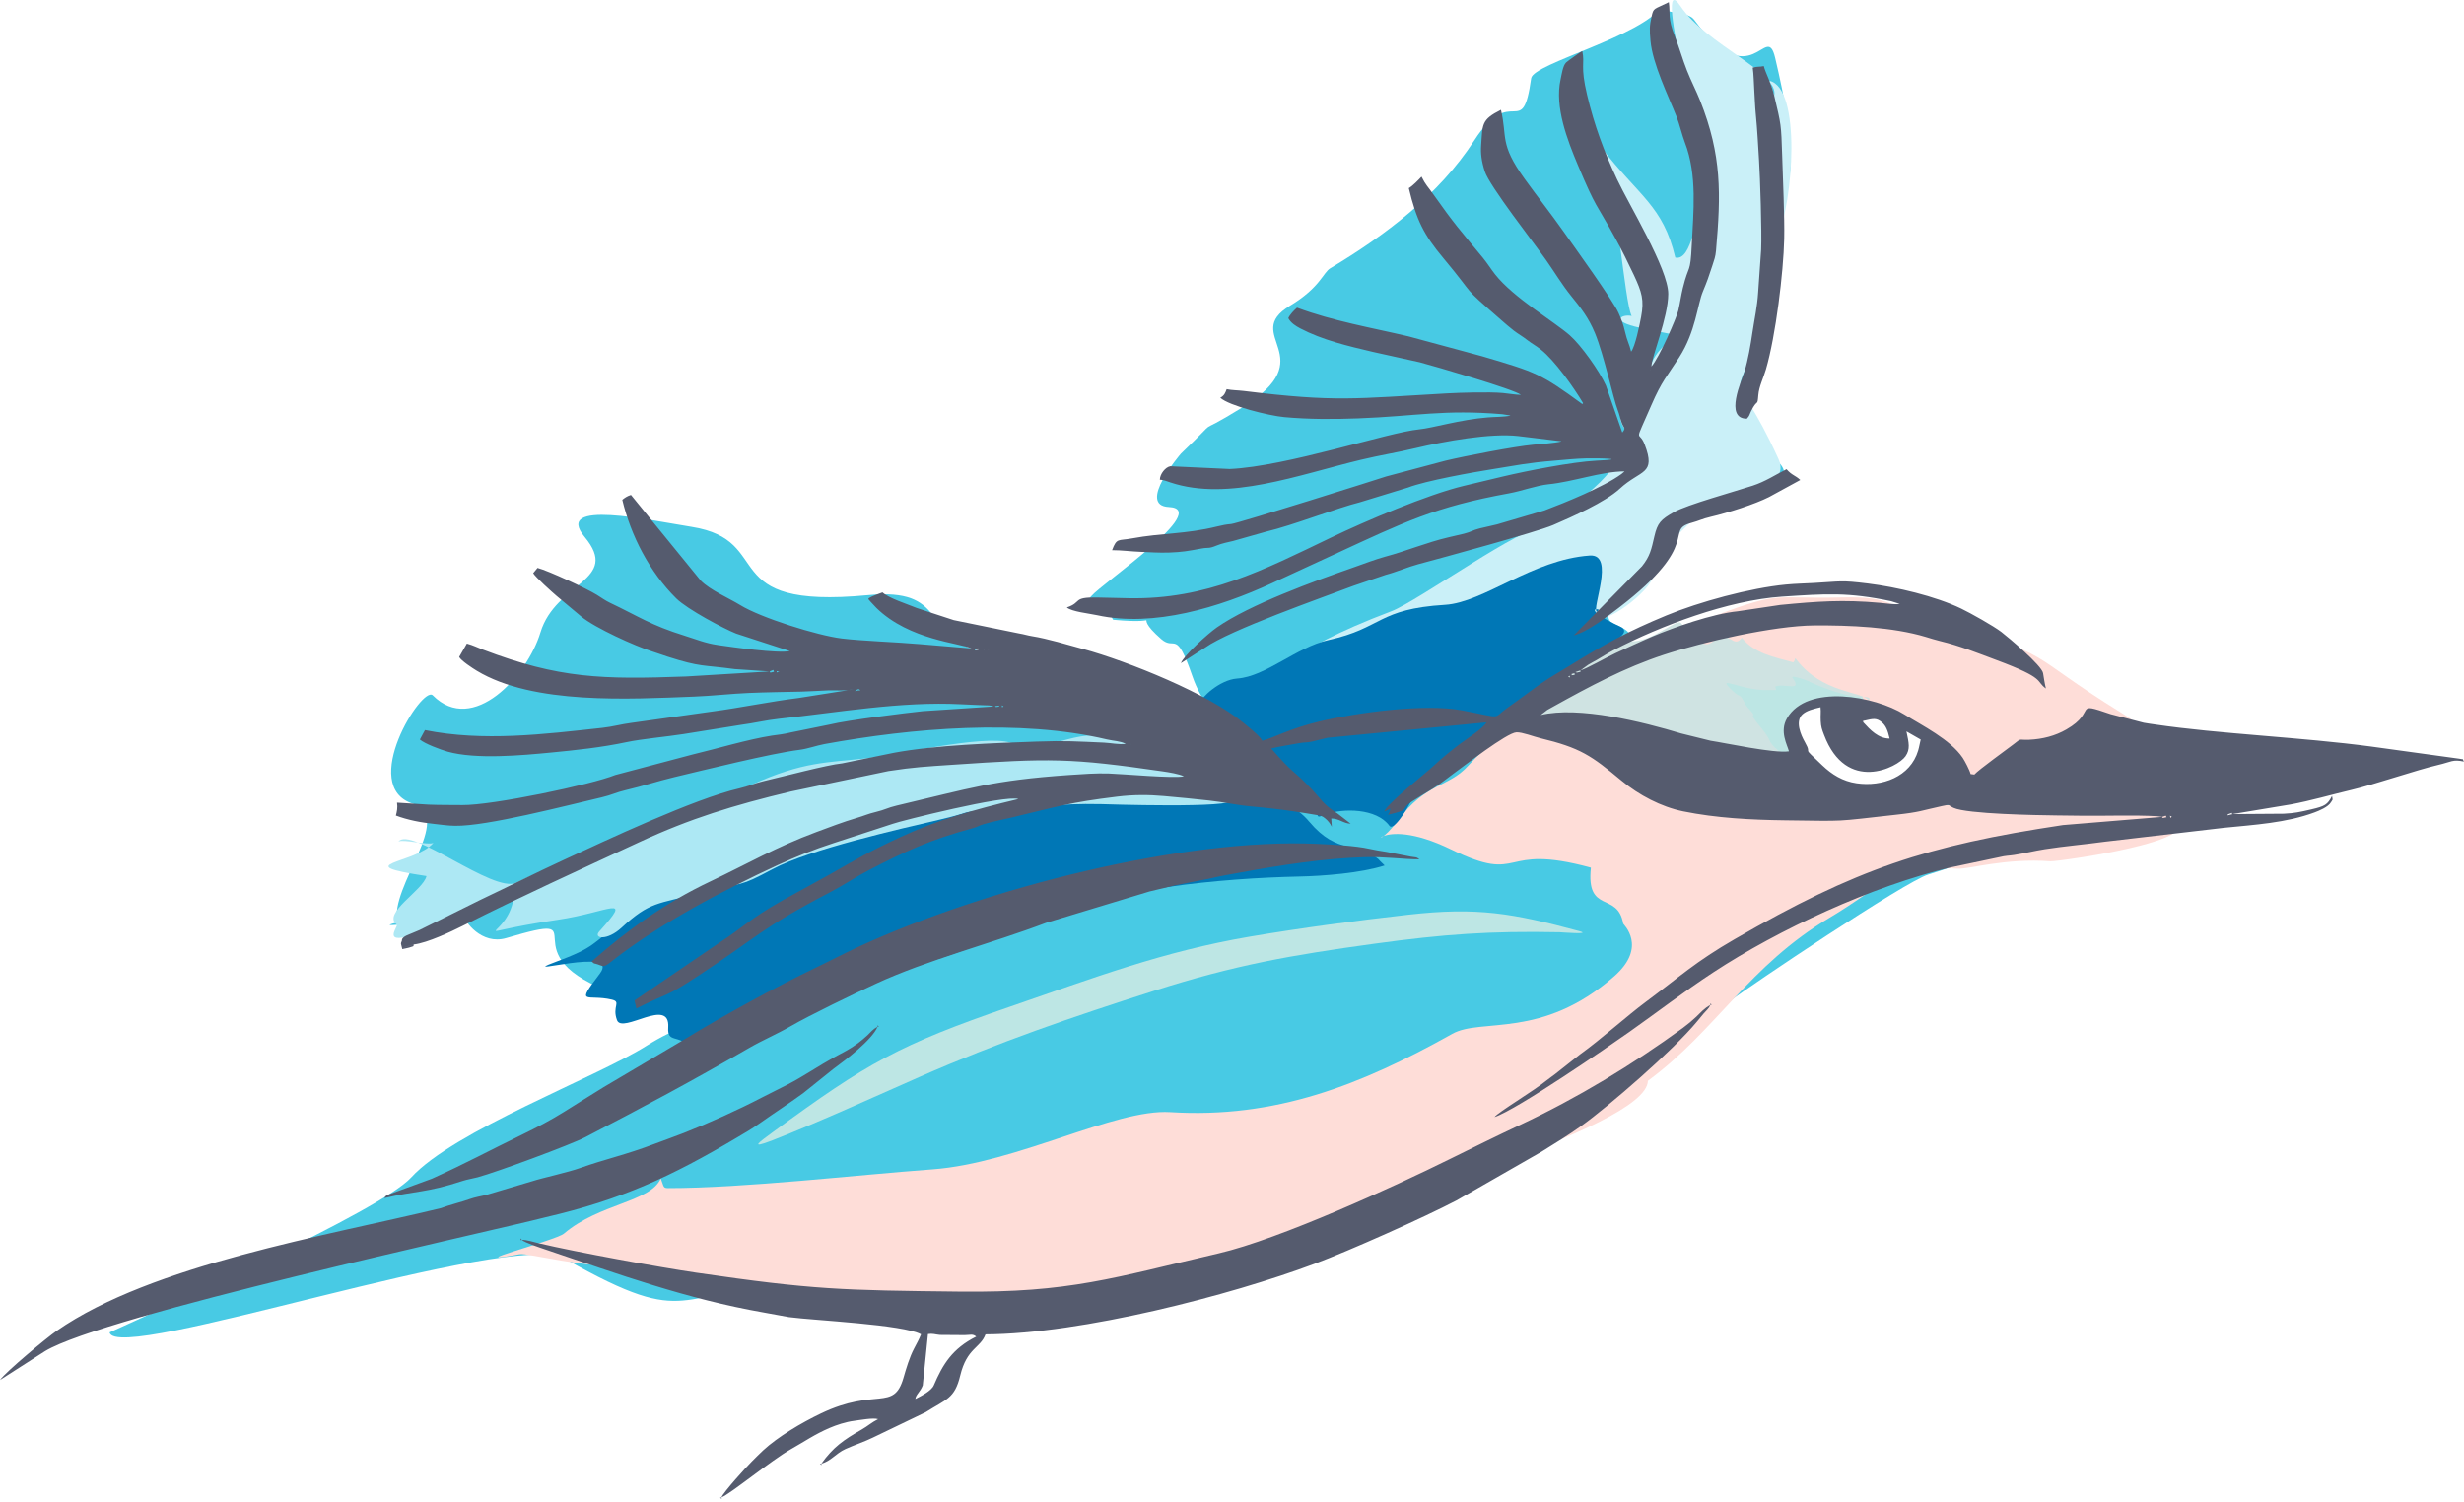 <svg width="123" height="75" viewBox="0 0 123 75" fill="none" xmlns="http://www.w3.org/2000/svg">
<rect width="123" height="75" fill="#E5E5E5"/>
<g clip-path="url(#clip0)">
<rect width="1440" height="5327" transform="translate(-269 -3867)" fill="white"/>
<path fill-rule="evenodd" clip-rule="evenodd" d="M111.451 40.641C111.169 38.244 98.064 43.123 96.248 43.661C95.114 43.997 87.233 49.296 86.444 49.913C80.19 54.803 63.965 63.782 56.429 64.55C48.206 65.389 47.894 64.874 39.704 64.45C33.486 64.128 34.757 66.569 28.223 62.852C25.535 61.323 5.771 68.141 5.471 66.514C8.077 65.328 19.008 60.438 20.524 58.781C22.661 56.445 29.708 53.813 32.246 52.223C35.504 50.181 34.42 52.48 35.978 49.026C37.014 46.73 37.93 48.182 39.521 45.367C40.46 43.705 54.9 40.116 57.857 39.035C61.164 37.825 66.276 38.509 71.115 36.11C73.981 34.689 75.904 36.589 78.925 36.948C82.339 37.354 83.064 38.373 87.726 38.414C93.072 38.461 94.158 38.462 99.117 38.052C100.991 37.897 115.462 37.965 115.574 38.687C115.137 38.892 116.263 39.105 113.961 39.56C113.599 39.631 111.417 40.357 111.45 40.64L111.451 40.641Z" fill="#48CAE4"/>
<path fill-rule="evenodd" clip-rule="evenodd" d="M107.582 36.169C107.092 36.729 107.121 36.34 105.942 35.612C100.853 32.47 102.882 32.819 96.471 30.954C94.251 30.308 94.55 29.753 91.91 29.823C88.461 29.914 88.991 29.466 85.604 30.74C80.881 32.517 76.422 34.801 72.435 37.863C71.065 38.915 73.121 37.492 73.372 37.43C75.941 36.802 78.257 36.907 80.693 38.019C81.218 38.258 84.436 39.584 84.823 39.625C87.385 39.899 88.259 40.205 90.759 39.865C93.155 39.54 95.693 39.964 98.453 39.762C99.627 39.677 105.008 39.263 105.845 38.109C106.344 37.421 106.769 37.521 107.13 36.594C107.167 36.497 107.526 36.233 107.582 36.169V36.169Z" fill="#FEDDD8"/>
<path fill-rule="evenodd" clip-rule="evenodd" d="M91.325 35.038C90.993 34.989 89.647 35.499 89.637 35.982C89.632 36.199 89.556 36.178 89.591 36.608C89.627 37.031 89.835 38.083 90.24 38.237C90.381 38.29 90.822 38.777 91.151 38.901C91.565 39.057 91.598 39.393 92.233 39.441C93.535 39.541 94.755 39.799 95.792 38.749C95.986 38.552 96.495 36.929 96.025 36.644C95.587 36.379 95.269 36.16 94.85 35.874C94.595 35.7 93.054 35.433 92.572 35.28C92.377 35.218 91.405 35.049 91.325 35.038Z" fill="white"/>
<path fill-rule="evenodd" clip-rule="evenodd" d="M83.036 0.236C81.996 1.832 76.538 3.158 76.434 3.907C75.988 7.106 75.489 4.081 73.592 7.013C71.828 9.737 69.138 11.757 66.408 13.391C66.041 13.61 65.906 14.349 64.396 15.261C61.928 16.75 66.111 17.81 62.002 20.347C59.3 22.016 61.218 20.486 58.952 22.644C58.938 22.657 56.734 25.236 58.35 25.31C60.481 25.408 55.032 29.103 54.48 29.757C53.926 30.412 54.615 29.219 55.568 30.938C58.478 31.208 56.274 30.427 57.971 31.906C58.665 32.51 58.691 31.342 59.523 33.759C60.469 36.507 62.434 35.889 57.255 35.408C46.623 34.423 53.96 33.996 48.747 32.456C46.021 31.651 47.311 29.33 43.325 29.71C35.597 30.447 38.798 26.979 34.518 26.3C32.454 25.973 27.607 24.902 29.18 26.798C31.009 29.003 27.747 29.035 26.977 31.577C26.323 33.736 23.609 36.732 21.604 34.713C21.084 34.189 17.891 39.257 20.609 40.119C22.721 40.788 19.418 44.264 19.84 46.045C18.057 46.471 23.043 45.756 23.182 45.766C23.176 45.946 24.022 47.199 25.272 46.829C30.19 45.374 24.951 47.612 30.876 49.671C34.96 51.09 32.77 50.055 33.558 51.652C34.167 51.506 33.894 50.633 35.353 50.126C38.96 48.874 37.923 45.567 48.562 43.446C52.666 42.628 56.264 42.814 61.05 41.792C62.736 41.431 67.062 42.555 67.534 41.44C68.19 39.892 69.718 39.633 71.001 38.349C70.744 38.079 74.411 35.227 75.814 34.974C75.848 34.967 77.364 33.854 79.201 33.332C80.145 33.064 82.698 31.969 80.636 31.182C79.33 30.684 82.125 28.76 82.183 27.979C82.441 24.502 90.68 25.032 88.772 23.055C85.717 19.891 88.231 19.566 88.105 15.239C87.91 8.573 90.695 11.671 88.613 2.887C88.166 1.001 87.468 4.905 84.559 0.97C84.219 0.51 82.719 0.726 83.037 0.237L83.036 0.236Z" fill="#48CAE4"/>
<path fill-rule="evenodd" clip-rule="evenodd" d="M32.984 58.83C32.467 60.015 29.931 60.068 28.146 61.585C27.746 61.925 22.735 63.213 25.931 62.613C26.371 62.53 29.287 63.358 31.225 63.154C32.165 63.055 39.167 66.638 42.547 65.719C42.559 65.728 45.845 66.415 46.194 66.098C46.7 65.64 51.907 65.7 54.56 64.555C57.408 63.325 60.588 64.18 64.48 61.908C67.178 60.335 82.21 56.383 82.261 53.955C85.674 51.439 87.291 48.209 91.351 45.801C93.809 44.344 94.567 43.15 97.712 43.366C98.257 43.403 100.099 42.828 102.357 42.997C102.719 43.025 112.327 41.703 107.43 40.469L107.086 40.382C104.903 40.243 101 39.361 99.345 39.972C97.642 40.6 84.525 39.859 83.477 39.353C80.267 37.804 77.024 34.029 73.309 38.204C72.306 39.331 71.197 39.034 69.761 40.98C68.294 42.97 68.539 40.505 72.444 42.408C76.105 44.191 74.781 42.047 79.416 43.314C79.168 45.655 80.754 44.491 81.028 46.107C81.035 46.148 82.263 47.262 80.572 48.744C76.96 51.909 73.949 50.794 72.493 51.611C67.945 54.161 63.674 55.848 58.413 55.519C55.66 55.347 50.751 58.067 46.552 58.375C42.755 58.653 37.12 59.313 33.342 59.311C33.086 59.31 33.143 59.222 32.984 58.83L32.984 58.83Z" fill="#FEDDD8"/>
<path fill-rule="evenodd" clip-rule="evenodd" d="M93.307 34.968C92.865 34.49 90.99 34.614 89.69 32.946C89.551 32.767 89.681 32.87 89.522 33.064C88.532 32.793 87.576 32.623 86.954 31.838C86.926 31.803 86.812 32.178 86.46 31.951C85.283 31.188 85.727 33.35 83.909 31.104C83.704 30.849 82.506 32.056 81.375 32.019C80.597 31.994 76.038 35.173 75.776 35.235C74.189 35.614 72.245 35.602 76.095 35.76C77.561 35.82 79.52 36.063 81.102 36.815C81.175 37.836 87.201 38.813 88.429 39.31C89.863 39.891 88.339 37.909 89.255 36.827C90.024 35.919 89.03 34.852 92.475 34.839C92.739 34.838 93.095 34.725 93.316 34.845L93.307 34.967V34.968Z" fill="#CFE3E2"/>
<path fill-rule="evenodd" clip-rule="evenodd" d="M68.903 42.962C67.742 41.99 66.773 42.697 65.366 41.031C63.881 39.272 62.93 40.926 59.92 39.376C59.393 39.105 54.637 38.728 54.182 38.919C54.863 38.981 49.224 39.075 48.55 39.313C47.448 39.701 42.522 41.147 41.879 41.24C39.674 41.558 42.184 41.403 40.099 41.885C35.131 43.034 38.753 42.444 35.713 43.525C32.565 44.644 33.608 44.23 31.314 45.834C29.368 47.196 29.85 47.234 27.65 48.053C25.714 48.775 30.989 47.227 29.946 48.599C28.692 50.249 29.291 49.61 30.536 49.901C31.035 50.017 30.542 50.229 30.8 50.926C31.063 51.635 33.464 49.732 33.357 51.297C33.302 52.099 33.882 51.614 34.442 52.291C34.759 52.675 36.533 52.024 36.763 51.924C39.857 50.575 38.838 50.311 42.769 49.122C46.172 48.093 48.624 47.38 51.867 45.937C55.426 44.354 60.955 43.841 64.865 43.756C66.059 43.731 67.931 43.586 69.119 43.205C69.115 43.2 68.613 42.721 68.902 42.963L68.903 42.962Z" fill="#0077B6"/>
<path fill-rule="evenodd" clip-rule="evenodd" d="M60.377 38.444C59.871 37.378 58.419 37.807 57.025 37.38C55.885 37.031 57.483 37.755 56.344 37.179C53.772 35.877 52.749 37.794 50.418 37.07C49.123 36.668 44.727 37.69 43.33 37.846C41.237 38.08 40.108 38.009 37.515 39.175C34.749 40.419 28.144 42.931 25.762 44.064C24.629 44.603 20.493 41.216 19.891 42.012C20.107 41.877 21.38 42.207 21.636 42.077C20.742 43.13 17.281 43.13 21.29 43.733C21.134 44.446 19.04 45.597 19.817 46.162C19.825 46.36 18.886 47.392 21.37 46.395C22.492 45.944 22.457 46.277 23.674 45.496C24.707 44.834 25.038 44.947 25.671 44.615C25.461 47.001 22.707 46.673 27.844 45.915C30.425 45.534 31.646 44.578 29.914 46.501C29.599 46.852 30.297 46.987 31.034 46.305C32.441 45.004 32.834 45.128 34.908 44.592C37.305 43.973 36.791 44.334 38.583 43.38C40.438 42.392 44.912 41.385 46.952 40.906C48.862 40.459 47.649 40.552 49.749 40.44C52.015 40.32 52.672 40.093 54.983 40.142C55.01 40.142 61.723 40.37 61.46 39.927C60.937 39.043 60.846 40.03 60.702 38.712C60.702 38.709 60.174 38.017 60.377 38.444V38.444Z" fill="#ADE8F4"/>
<path fill-rule="evenodd" clip-rule="evenodd" d="M92.965 34.794C92.213 34.808 90.866 34.299 90.234 33.988C90.157 33.949 89.365 33.674 89.479 33.834C90.009 34.582 89.085 34.075 88.619 34.279C88.655 34.493 88.783 34.444 88.212 34.45C86.867 34.465 85.618 33.653 86.45 34.449C86.988 34.965 86.769 34.48 87.15 35.196C87.21 35.309 87.547 35.608 87.532 35.697C87.335 35.752 88.141 36.497 88.315 36.924C88.516 37.417 89.438 37.979 89.797 38.002C89.883 36.411 88.897 35.208 91.458 35.219C91.826 35.221 92.727 35.103 93.052 34.958L92.965 34.794L92.965 34.794Z" fill="#BDE6E4"/>
<path fill-rule="evenodd" clip-rule="evenodd" d="M88.326 4.033C89.927 4.385 89.531 10.069 88.7 11.928C88.373 12.66 88.889 13.884 88.069 16.138C86.355 20.846 86.415 17.729 88.766 22.882C89.308 24.072 87.879 24.263 86.167 24.952C84.671 25.553 82.942 27.225 82.564 28.709C82.344 29.57 80.122 31.217 79.554 30.859C78.112 29.953 70.862 30.238 69.263 31.035C62.988 34.16 63.985 32.581 69.461 30.511C70.766 30.017 76.227 26.089 76.936 26.399C77.334 26.122 81.534 23.195 80.329 22.866C80.719 22.854 82.533 22.667 81.62 21.934C79.837 20.501 81.766 19.764 82.403 18.216C83.179 16.335 85.145 17.067 81.855 16.36C80.309 16.027 80.968 15.669 81.45 15.774C81.08 15.018 80.75 9.782 79.953 7.383C81.821 9.81 83.014 10.259 83.629 12.858C84.469 13.048 84.642 10.724 85.236 9.396C85.367 9.104 82.366 -1.957 83.888 0.305C85.196 2.246 88.821 3.61 88.568 4.778L88.326 4.033V4.033Z" fill="#CAF0F8"/>
<path fill-rule="evenodd" clip-rule="evenodd" d="M79.814 30.448C79.706 30.338 79.044 30.414 80.888 31.287C81.848 31.742 78.872 32.719 77.995 33.615C76.504 35.139 73.001 36.592 71.926 38.211C71.535 38.799 71.093 38.93 70.723 39.255C70.909 39.252 69.646 41.62 69.359 41.227C68.714 40.341 67.036 40.338 66.168 40.659C65.431 40.931 66.183 40.694 65.052 39.744C63.663 38.578 63.669 37.623 62.392 37.072C61.313 36.607 60.779 35.125 59.95 35.041C59.912 34.883 60.856 33.937 61.758 33.873C63.195 33.77 64.717 32.305 66.316 31.951C69.023 31.353 68.748 30.4 72.139 30.192C74.067 30.075 76.505 27.93 79.357 27.733C80.662 27.643 79.412 30.437 79.723 30.552L79.814 30.448L79.814 30.448Z" fill="#0077B6"/>
<path fill-rule="evenodd" clip-rule="evenodd" d="M111.451 40.641C111.308 40.592 111.581 40.531 111.305 40.618C111.166 40.662 111.248 40.64 111.186 40.704L111.451 40.641ZM108.349 40.836C108.429 40.73 108.467 40.824 108.321 40.719H108.111L107.917 40.783C107.995 40.828 107.87 40.865 108.151 40.797L108.349 40.836H108.349ZM93.089 35.971C92.979 35.905 93.206 35.859 92.916 35.94L93.018 36.064C93.357 36.435 93.764 36.871 94.328 36.868C94.231 36.461 94.145 36.224 93.927 36.047C93.677 35.844 93.523 35.867 93.089 35.971ZM90.879 35.305C90.505 35.394 90.189 35.473 89.981 35.658C89.593 36.004 89.9 36.699 90.098 37.045C90.528 37.8 89.815 37.116 90.965 38.206C91.452 38.668 91.981 38.998 92.676 39.101C93.945 39.288 95.362 38.784 95.753 37.465C95.81 37.272 95.833 37.098 95.879 36.919L95.167 36.512C95.291 37.095 95.367 37.397 95.119 37.754C94.735 38.309 92.163 39.634 91.052 36.68C90.947 36.402 90.906 36.298 90.889 35.993C90.871 35.672 90.909 35.59 90.879 35.305V35.305ZM59.1 38.757L59.248 38.802L59.1 38.757ZM94.981 30.182L95.128 30.228L94.981 30.182ZM94.833 30.147L94.981 30.182L94.833 30.147ZM78.642 33.551L78.599 33.605L78.454 33.643L78.374 33.729C78.257 33.81 78.234 33.758 78.356 33.822L78.461 33.708L78.605 33.69L78.724 33.575C79.043 33.499 78.841 33.553 78.901 33.463L78.642 33.551V33.551ZM94.833 30.147L94.406 30.013C92.24 29.557 91.171 29.639 88.952 29.786C86.258 29.966 82.898 31.237 80.562 32.448C80.256 32.607 80.025 32.763 79.712 32.943C79.543 33.041 79.445 33.086 79.279 33.187L78.9 33.463C79.207 33.383 80.211 32.805 80.639 32.608C81.219 32.342 81.872 32.036 82.496 31.771C83.565 31.317 85.488 30.638 86.754 30.514L88.869 30.198C90.739 30.017 91.997 29.926 93.849 30.093C94.128 30.117 94.557 30.189 94.833 30.147ZM56.478 37.137L56.463 37.161C56.464 37.16 56.486 37.142 56.478 37.137ZM56.197 37.133L56.344 37.179L56.197 37.133ZM50.031 35.316C50.112 35.219 50.139 35.296 50.007 35.215L49.87 35.228L49.665 35.249C49.76 35.295 49.608 35.313 49.881 35.272L50.031 35.316ZM42.892 34.414C42.803 34.36 42.554 34.6 42.791 34.475C42.846 34.446 43.03 34.5 42.892 34.414ZM49.351 32.449L49.336 32.474C49.337 32.472 49.359 32.455 49.351 32.449ZM49.136 32.43L49.121 32.455C49.122 32.453 49.145 32.435 49.136 32.43ZM48.856 32.427L49.003 32.473L48.856 32.427ZM48.642 32.408C48.731 32.459 48.542 32.502 48.856 32.427C48.767 32.377 48.956 32.333 48.642 32.408ZM48.493 32.373L48.642 32.408L48.493 32.373ZM38.774 33.572C38.934 33.48 38.963 33.52 38.768 33.504L38.604 33.443L38.412 33.519C38.494 33.565 38.334 33.608 38.636 33.536L38.775 33.572H38.774ZM39.431 32.503L39.577 32.549L39.431 32.503ZM48.493 32.373C47.974 32.101 45.404 31.968 43.747 30.346C43.723 30.322 43.48 30.064 43.465 30.045C43.33 29.87 43.265 29.911 43.536 29.772C43.595 29.742 43.993 29.592 44.052 29.573C44.36 29.859 45.248 30.142 45.775 30.355L47.61 30.956L50.874 31.623C51.132 31.665 51.267 31.718 51.525 31.76C52.284 31.881 53.291 32.185 54.071 32.399C56.306 33.011 60.355 34.64 62.087 36.096C62.325 36.297 62.878 36.723 63.015 36.978C63.574 36.831 64.397 36.365 65.865 36.016C67.731 35.572 71.124 35.109 72.984 35.462C75.108 35.865 74.45 35.895 75.238 35.341C75.607 35.081 75.896 34.872 76.253 34.607C77.293 33.831 77.354 33.848 78.394 33.207C80.129 32.136 81.254 31.523 83.186 30.722C84.8 30.053 87.354 29.353 89.152 29.182C89.662 29.134 90.052 29.131 90.557 29.102C91.92 29.026 91.87 28.959 93.251 29.13C94.668 29.305 96.599 29.755 97.907 30.384C98.36 30.601 99.505 31.243 99.905 31.548C100.264 31.823 101.924 33.223 101.988 33.602C102.031 33.854 102.06 34.082 102.129 34.371C101.59 33.984 102.16 33.88 99.666 32.952C98.719 32.599 97.843 32.242 96.856 32.004C96.597 31.941 96.38 31.871 96.136 31.797C94.476 31.297 92.311 31.21 90.555 31.223C88.554 31.239 85.029 32.039 83.058 32.685C81.105 33.324 79.321 34.284 77.575 35.253C77.446 35.325 77.384 35.359 77.237 35.441L76.91 35.693C78.813 35.238 81.993 36.031 83.917 36.613L85.389 36.977C86.106 37.083 88.555 37.62 89.302 37.506C89.215 37.174 88.824 36.515 89.205 35.858C90.21 34.125 93.597 34.748 95.064 35.666C95.947 36.218 97.355 36.912 97.975 37.828C98.081 37.984 98.325 38.45 98.371 38.639C98.518 38.895 98.553 38.67 98.557 38.665C98.785 38.412 100.167 37.424 100.501 37.164C100.952 36.816 100.721 36.953 101.294 36.928C101.974 36.897 102.598 36.732 103.147 36.417C104.729 35.511 103.433 34.989 105.356 35.649L107.013 36.08C107.203 36.115 107.378 36.137 107.581 36.167C110.775 36.639 114.889 36.802 118.375 37.269L122.751 37.872C123.049 37.941 122.873 37.825 123 38.019C122.429 37.895 122.369 38.034 121.71 38.186C120.646 38.432 118.501 39.17 117.389 39.431C116.411 39.661 115.314 39.982 114.343 40.159L111.45 40.639L114.004 40.621C114.541 40.594 114.788 40.541 115.381 40.403C116.061 40.244 116.185 40.17 116.412 39.735C116.449 39.981 116.468 39.865 116.363 40.044C116.219 40.29 115.764 40.472 115.539 40.556C114.13 41.082 112.515 41.173 111.031 41.323L105.068 42.018C104.098 42.153 103.031 42.242 102.069 42.394C101.519 42.481 101.089 42.596 100.536 42.682C100.263 42.725 100.149 42.705 99.791 42.793L97.39 43.298C93.438 44.242 88.804 46.387 85.511 48.55C84.059 49.503 82.739 50.522 81.323 51.522C80.351 52.209 75.724 55.397 74.604 55.765C74.777 55.523 76.536 54.481 77.222 53.922C77.38 53.794 77.479 53.739 77.638 53.612L78.887 52.625C79.913 51.892 81.207 50.721 82.172 50.004C83.862 48.748 84.629 48.019 86.585 46.888C92.675 43.369 96.143 42.214 102.978 41.188L107.917 40.782C107.901 40.776 107.871 40.756 107.867 40.771L107.658 40.744C106.546 40.682 105.112 40.733 103.999 40.722C103.575 40.717 103.097 40.711 102.653 40.706C101.705 40.695 98.194 40.639 97.517 40.327C97.209 40.185 97.392 40.141 96.951 40.237C95.879 40.47 95.875 40.537 94.65 40.672C91.469 41.023 92.285 40.99 89.112 40.95C87.415 40.929 85.672 40.839 84.019 40.502C82.922 40.279 81.806 39.687 80.946 38.972C79.429 37.713 78.9 37.335 76.881 36.848C76.561 36.771 75.985 36.545 75.698 36.557C75.218 36.578 73.073 38.248 72.558 38.619C72.201 38.877 71.923 39.119 71.545 39.354C71.175 39.585 70.787 39.809 70.445 40.035C69.829 40.441 70.506 40.383 69.279 40.676C69.365 40.544 69.372 40.527 69.414 40.363C69.272 40.434 69.274 40.451 69.099 40.508C69.279 40.079 71.207 38.572 71.564 38.231C71.974 37.84 72.386 37.516 72.852 37.155C73.102 36.962 74.081 36.342 74.2 36.06L66.27 36.829C66.029 36.879 65.78 36.954 65.539 37.009C65.196 37.086 65.161 37.042 64.863 37.097C64.345 37.193 63.934 37.249 63.457 37.363C64.647 38.725 64.418 38.303 65.38 39.295C65.958 39.89 66.042 40.163 66.773 40.616L67.425 41.12C67.055 41.109 66.85 40.858 66.454 40.86L66.482 41.274C66.399 41.107 66.296 40.977 66.166 40.868C65.993 40.724 65.942 40.725 65.714 40.684C65.36 40.621 64.996 40.567 64.633 40.511C63.943 40.406 63.209 40.324 62.472 40.258C61.763 40.195 61.083 40.041 60.339 39.96C59.572 39.876 58.886 39.808 58.101 39.739C57.342 39.672 56.593 39.667 55.767 39.768C53.366 40.062 52.825 40.255 50.494 40.812C50.05 40.917 49.533 41.016 49.103 41.144C48.815 41.229 48.841 41.27 48.526 41.354C46.455 41.912 45.221 42.481 43.367 43.441C42.7 43.787 42.097 44.198 41.407 44.557C38.018 46.322 37.792 46.786 34.883 48.694C33.102 49.863 33.486 49.482 31.768 50.343L31.673 49.944L35.867 47.09C37.2 46.226 37.319 45.942 39.035 44.963L41.415 43.654C42.829 42.853 43.364 42.52 44.98 41.773C46.764 40.948 48.561 40.431 50.834 39.888C50.189 39.665 44.911 40.991 44.571 41.123L41.626 42.083C40.592 42.417 39.718 42.772 38.821 43.186C36.094 44.446 32.973 46.086 30.612 47.927C30.449 48.054 30.26 48.228 30.117 48.225C30.034 48.224 29.922 48.172 29.842 48.144C29.601 48.06 29.72 48.157 29.534 47.998C31.319 46.425 33.223 45.06 35.459 44.001C37.324 43.117 38.749 42.28 40.746 41.539C41.369 41.307 42.12 41.021 42.738 40.841C43.142 40.723 43.331 40.626 43.713 40.536C44.168 40.428 44.304 40.322 44.755 40.216C48.474 39.343 49.513 38.956 53.378 38.688C54.055 38.642 54.714 38.593 55.345 38.613C56.079 38.637 58.575 38.868 59.1 38.755C58.869 38.634 58.325 38.55 58.063 38.511C53.42 37.836 52.425 37.847 47.532 38.179C46.229 38.268 45.626 38.295 44.344 38.493L39.483 39.511C36.627 40.194 34.459 40.858 31.915 42.039C28.871 43.452 26.087 44.715 23.083 46.225C22.537 46.499 21.355 47.064 20.658 47.149L20.104 47.31L20.061 46.962C20.055 46.721 20.448 46.656 20.937 46.431L23.993 44.916C25.396 44.25 26.719 43.584 28.128 42.933C30.227 41.963 34.655 39.871 36.928 39.35C37.397 39.243 37.597 39.116 38.102 38.998C39.112 38.762 41.28 38.183 42.038 38.108L44.621 37.58C46.689 37.191 49.684 37.094 51.746 37.019C53.199 36.966 53.767 37.014 55.104 37.071C55.453 37.087 55.876 37.181 56.197 37.131C55.927 36.99 55.588 36.99 55.258 36.912C50.882 35.881 45.525 36.347 41.16 37.143C40.758 37.217 40.309 37.383 39.91 37.432C38.514 37.604 35.033 38.468 33.648 38.798C32.781 39.006 32.122 39.236 31.213 39.449C30.742 39.56 30.544 39.684 30.039 39.802C28.177 40.237 24.299 41.247 22.726 41.224C22.318 41.218 22.081 41.172 21.707 41.134C21.01 41.064 20.347 40.932 19.762 40.713C19.814 40.509 19.858 40.331 19.819 40.068L21.396 40.167C21.958 40.19 22.539 40.182 23.078 40.189C24.585 40.206 29.53 39.167 30.713 38.688L34.569 37.666C35.773 37.379 37.36 36.902 38.538 36.721C38.86 36.672 39.07 36.663 39.483 36.562L41.419 36.169C42.314 35.949 45.203 35.591 46.066 35.501L49.599 35.268C49.539 35.244 49.559 35.245 49.454 35.228C49.311 35.205 49.402 35.218 49.238 35.211C49.075 35.205 48.935 35.199 48.797 35.194C48.495 35.182 48.265 35.172 47.972 35.157C44.984 34.999 41.755 35.578 38.883 35.882C38.257 35.948 37.582 36.109 37.004 36.182L34.122 36.644C33.301 36.774 32.011 36.89 31.276 37.048C30.029 37.314 28.726 37.45 27.51 37.567C26.056 37.708 23.756 37.92 22.34 37.522C21.998 37.426 21.18 37.12 20.96 36.916L21.213 36.447C24.127 37.029 27.123 36.657 30.075 36.333C30.59 36.277 31.011 36.151 31.526 36.086L35.608 35.511C36.829 35.351 38.549 35.005 39.858 34.845L42.611 34.41C42.222 34.503 41.736 34.45 41.335 34.464C40.836 34.482 40.477 34.515 39.997 34.526C39.155 34.545 38.266 34.555 37.356 34.594C36.502 34.631 35.52 34.742 34.646 34.775C31.455 34.897 26.625 35.191 23.8 33.483C23.581 33.35 23.024 32.988 22.921 32.796L23.305 32.126C23.646 32.221 23.804 32.314 24.106 32.429C27.912 33.879 30.075 33.922 34.245 33.77L38.411 33.518L36.675 33.401C35.064 33.181 35.002 33.317 33.326 32.78C33.058 32.694 32.822 32.605 32.577 32.528C31.699 32.251 29.702 31.346 29.017 30.779C28.605 30.437 28.2 30.102 27.784 29.748C27.572 29.569 26.717 28.8 26.616 28.612L26.833 28.35C27.374 28.49 29.304 29.389 29.794 29.695C30.013 29.833 30.23 29.987 30.454 30.093C31.889 30.773 32.463 31.203 34.19 31.74C34.757 31.916 35.205 32.108 35.83 32.199C36.542 32.302 38.825 32.632 39.43 32.502L36.745 31.628C36.138 31.387 34.312 30.421 33.755 29.87C32.43 28.56 31.489 26.742 31.064 24.951C31.193 24.846 31.297 24.773 31.497 24.707L34.978 28.981C35.441 29.456 36.415 29.875 36.943 30.201C37.977 30.841 40.8 31.724 42.019 31.873C43.009 31.995 44.787 32.055 45.914 32.155L48.493 32.372V32.373ZM78.073 22.004L78.057 22.028C78.058 22.027 78.081 22.009 78.073 22.004ZM82.404 18.441L82.389 18.466C82.39 18.464 82.412 18.446 82.404 18.441ZM79.173 22.882C78.632 22.895 78.212 22.945 77.637 22.992C76.213 23.107 75.755 23.224 74.428 23.433C73.572 23.568 71.167 23.995 70.283 24.338L67.888 25.071C66.736 25.357 64.544 26.224 63.197 26.541L61.56 27.004C61.269 27.073 61 27.123 60.733 27.233C60.308 27.407 60.354 27.313 59.972 27.383C59.278 27.511 59.014 27.559 58.38 27.583C57.827 27.603 57.43 27.566 56.932 27.548C56.473 27.531 55.965 27.463 55.514 27.465C55.748 26.836 55.816 27.004 56.495 26.878C58.032 26.596 59.157 26.674 60.76 26.281C61.048 26.211 61.193 26.183 61.462 26.158C61.831 26.122 69.044 23.84 69.201 23.784L72.152 22.998C73.16 22.757 75.573 22.29 76.54 22.199C76.959 22.159 77.575 22.123 77.94 22.036C77.924 22.03 77.895 22.007 77.892 22.022L75.787 21.768C74.421 21.609 72.111 22.025 70.674 22.368C69.699 22.601 68.934 22.713 67.944 22.95C64.828 23.695 61.332 25.046 58.433 24.086C58.257 24.028 58.082 23.951 57.898 23.947C57.905 23.655 58.179 23.317 58.421 23.275L61.389 23.412C64.243 23.286 69.257 21.588 70.852 21.432C71.52 21.366 72.882 20.949 74.269 20.837C74.627 20.807 75.078 20.817 75.396 20.748C75.381 20.742 75.352 20.719 75.349 20.734L74.988 20.677C72.07 20.43 70.698 20.775 67.798 20.885C66.571 20.932 65.327 20.933 64.107 20.822C63.358 20.754 61.349 20.259 60.915 19.855C61.118 19.745 61.162 19.62 61.233 19.428C61.487 19.484 61.8 19.481 62.084 19.516C66.708 20.086 67.625 19.896 72.236 19.637C72.924 19.599 74.328 19.557 75.016 19.618C75.317 19.645 75.669 19.712 75.92 19.71C75.602 19.439 71.62 18.284 70.871 18.085L68.534 17.567C67.301 17.276 66.021 16.979 64.903 16.392C64.678 16.273 64.44 16.124 64.311 15.884C64.385 15.708 64.594 15.493 64.746 15.359C66.532 16.026 68.451 16.355 70.308 16.791L73.992 17.787C76.723 18.594 76.885 18.64 78.988 20.171L79.117 20.292C79.07 19.923 79.139 20.245 79.026 20.123C78.552 19.332 77.616 18 76.913 17.446C76.663 17.249 76.469 17.155 76.241 16.976C75.987 16.777 75.801 16.684 75.569 16.505C75.328 16.317 75.175 16.184 74.935 15.973C72.846 14.148 73.784 14.962 72.036 12.868C71.08 11.721 70.707 10.995 70.326 9.391C70.506 9.294 70.826 8.964 70.96 8.818C71.169 9.239 71.279 9.316 71.519 9.657C72.628 11.228 72.851 11.447 74.018 12.862C74.233 13.123 74.423 13.429 74.634 13.698C75.554 14.868 77.588 16.056 78.363 16.74C78.927 17.237 79.838 18.514 80.164 19.239L80.982 21.591C81.184 21.353 81.054 21.386 80.951 21.1C80.871 20.882 80.847 20.699 80.759 20.48C80.537 19.923 80.078 17.744 79.618 16.628C79.295 15.845 78.89 15.344 78.434 14.78C77.968 14.203 77.607 13.592 77.171 12.972C76.602 12.162 74.35 9.286 74.117 8.553C73.951 8.029 73.909 7.651 73.937 7.255C74.012 6.202 73.935 5.979 74.926 5.483C75.253 6.864 74.838 7.16 76.098 8.916C76.729 9.794 77.408 10.647 78.043 11.55C78.572 12.303 80.525 15.005 80.798 15.625C80.939 15.945 81.04 16.209 81.122 16.571C81.224 17.022 81.331 17.163 81.424 17.553C81.627 17.314 81.851 16.197 81.922 15.819C82.081 14.976 81.959 14.583 81.563 13.733C81.279 13.127 80.959 12.481 80.646 11.911C79.643 10.082 79.704 10.471 78.768 8.247C78.243 6.999 77.599 5.338 77.901 3.975C77.957 3.725 78.012 3.288 78.175 3.124C78.245 3.054 78.906 2.587 78.986 2.547C79.127 3.207 78.872 3.252 79.225 4.737C79.589 6.267 80.07 7.56 80.716 8.94C81.314 10.219 83.28 13.429 83.277 14.671C83.274 15.851 82.437 17.841 82.439 18.294C82.812 17.889 83.701 15.849 83.781 15.493C83.87 15.103 83.912 14.769 84.005 14.383C84.303 13.154 84.38 13.727 84.451 12.22C84.527 10.611 84.742 8.755 84.103 7.101C83.971 6.757 83.834 6.184 83.695 5.833C83.275 4.773 82.496 3.191 82.391 2.042C82.339 1.467 82.34 1.302 82.445 0.827C82.544 0.373 82.555 0.485 83.305 0.11C83.389 0.667 83.237 0.884 83.61 1.824C83.841 2.407 83.978 2.928 84.21 3.517C84.423 4.057 84.673 4.531 84.869 5.023C85.957 7.762 85.908 9.693 85.661 12.513C85.633 12.829 85.569 12.975 85.481 13.253C85.324 13.744 85.203 14.085 85.008 14.549C84.732 15.204 84.654 16.547 83.821 17.843C83.229 18.764 82.952 19.026 82.436 20.22C81.536 22.303 81.802 21.417 82.094 22.174C82.689 23.718 81.906 23.426 80.85 24.402C80.143 25.055 78.469 25.807 77.531 26.209C76.693 26.567 71.981 27.848 70.787 28.168C70.263 28.309 69.736 28.546 69.165 28.698L67.567 29.241C65.975 29.843 61.4 31.448 60.163 32.325L58.949 33.106C59.092 32.721 60.303 31.629 60.744 31.322C62.394 30.173 65.602 29.014 67.617 28.308C68.109 28.135 68.698 27.909 69.159 27.786C70.191 27.511 71.227 27.076 72.29 26.827C72.554 26.765 72.826 26.706 73.088 26.64C73.455 26.547 73.494 26.472 73.86 26.379C74.146 26.308 74.442 26.25 74.728 26.178L77.091 25.483C78.116 25.097 80.054 24.312 80.94 23.663L81.056 23.565C81.064 23.558 81.081 23.543 81.092 23.53C79.929 23.536 78.525 24.053 77.308 24.173C76.709 24.232 75.953 24.513 75.336 24.625C71.608 25.305 70.097 26.064 66.652 27.654C65.566 28.156 64.585 28.609 63.499 29.11C60.877 30.321 57.589 31.327 54.768 30.711C54.366 30.623 53.504 30.537 53.254 30.324C54.029 30.068 53.511 29.808 54.745 29.827C55.286 29.835 55.835 29.854 56.361 29.863C60.239 29.935 63.083 28.45 66.435 26.84C68.138 26.022 71.267 24.684 73.079 24.252C73.719 24.099 74.359 23.946 74.999 23.793C76.203 23.505 78.5 23.057 79.667 22.998C81.363 22.913 79.862 22.865 79.173 22.882V22.882ZM46.323 66.597L46.063 69.159C45.935 69.493 45.718 69.613 45.692 69.838C45.972 69.698 46.494 69.436 46.613 69.159C47.057 68.122 47.531 67.325 48.731 66.724C48.556 66.575 48.437 66.647 48.155 66.65L46.918 66.641C46.665 66.617 46.568 66.56 46.323 66.597ZM85.379 50.172C85.305 50.348 85.179 50.438 85.049 50.591C84.925 50.736 84.836 50.849 84.707 51.004C83.526 52.434 80.322 55.218 78.919 56.22C78.305 56.66 77.64 57.065 76.946 57.497L72.708 59.926C71.067 60.784 67.358 62.438 65.618 63.09C61.452 64.652 54 66.59 49.195 66.613C48.938 67.308 48.269 67.281 47.933 68.67C47.655 69.824 47.243 69.841 46.208 70.497L43.576 71.763C43.179 71.961 42.612 72.15 42.206 72.335C41.708 72.562 41.486 72.938 41.001 73.066C41.591 72.239 42.12 71.872 43.017 71.361C43.331 71.182 43.504 71.009 43.833 70.844C43.594 70.762 42.896 70.895 42.652 70.925C42.208 70.981 41.746 71.139 41.417 71.28C40.667 71.601 40.144 71.971 39.473 72.348C38.538 72.873 36.399 74.622 36.014 74.749C36.107 74.498 37.269 73.213 37.527 72.961C37.734 72.759 37.883 72.598 38.094 72.404C38.833 71.723 39.988 71.035 40.983 70.558C43.719 69.25 44.609 70.479 45.098 68.79C45.237 68.309 45.401 67.75 45.636 67.307C45.748 67.095 45.9 66.816 45.977 66.61C45.091 66.118 40.678 65.921 39.384 65.752C38.935 65.667 38.553 65.597 38.114 65.52C34.275 64.847 30.895 63.615 27.218 62.372C26.963 62.285 26.218 62.044 26.042 61.894C26.308 61.893 26.627 61.999 26.899 62.064C28.76 62.506 32.948 63.269 34.755 63.533C40.591 64.388 42.049 64.412 47.906 64.478C53.396 64.54 55.568 63.795 60.829 62.569C63.901 61.854 69.636 59.216 72.335 57.88C73.538 57.285 74.672 56.726 75.881 56.157C78.758 54.804 81.454 53.172 84.012 51.311C84.242 51.143 84.49 50.935 84.677 50.757C84.887 50.557 85.083 50.32 85.38 50.171L85.379 50.172ZM70.854 42.899C70.066 42.903 69.128 42.759 68.096 42.791C66.108 42.853 63.956 43.183 61.984 43.544C61.415 43.648 60.905 43.732 60.378 43.86L58.709 44.186C58.267 44.292 57.826 44.4 57.384 44.502L52.21 46.07C49.518 47.093 46.289 47.918 43.722 49.107C42.594 49.63 40.468 50.652 39.456 51.236C38.796 51.618 38.078 51.921 37.417 52.302C34.432 54.023 32.271 55.182 29.221 56.767C28.496 57.144 24.803 58.511 23.835 58.772C23.603 58.835 23.336 58.872 23.109 58.947C21.243 59.56 20.736 59.44 19.183 59.811C19.255 59.711 19.231 59.711 19.369 59.642L21.56 58.841C23.301 58.054 24.377 57.46 26.021 56.662C26.815 56.277 27.502 55.913 28.172 55.495C28.841 55.078 29.454 54.689 30.137 54.27L34.263 51.828C35.993 50.764 38.817 49.218 40.65 48.343C41.356 48.007 42.112 47.608 42.853 47.265C49.196 44.334 59.073 41.827 65.736 42.125C66.465 42.158 67.658 42.216 68.352 42.373C68.621 42.433 68.928 42.484 69.217 42.528L70.428 42.765C70.653 42.808 70.7 42.766 70.855 42.898L70.854 42.899ZM43.806 51.259C43.532 51.914 42.184 52.937 41.605 53.359L40.087 54.576C39.36 55.105 38.656 55.556 37.923 56.076C37.517 56.364 37.205 56.542 36.785 56.79C33.511 58.732 31.041 59.88 27.242 60.764C24.269 61.528 5.217 65.659 2.254 67.447L0 68.891C0.309 68.458 2.343 66.774 2.825 66.439C7.58 63.128 16.295 61.696 22.01 60.311C22.395 60.161 23.064 59.998 23.469 59.851C23.703 59.767 24.008 59.715 24.255 59.656L26.608 58.954C27.041 58.812 28.355 58.524 28.959 58.308C30.189 57.867 31.244 57.651 32.691 57.096C33.206 56.899 33.606 56.766 34.122 56.563C35.372 56.073 36.854 55.404 38.039 54.786C38.484 54.555 38.858 54.378 39.302 54.148C40.133 53.717 40.86 53.209 41.661 52.769C42.138 52.507 42.419 52.383 42.832 52.074C43.001 51.947 43.147 51.826 43.3 51.683C43.488 51.509 43.562 51.381 43.807 51.259H43.806ZM88.046 3.3C88.139 3.658 88.412 4.123 88.567 4.778C88.916 6.25 88.912 6.177 88.965 7.797C88.999 8.868 89.089 10.882 89.065 11.928C89.029 13.586 88.645 16.76 88.154 18.438C88.025 18.879 87.807 19.296 87.773 19.728C87.726 20.323 87.733 19.873 87.413 20.524C87.318 20.718 87.352 20.737 87.201 20.901C86.061 20.906 86.951 18.969 87.078 18.56C87.263 17.965 87.39 17.208 87.481 16.59C87.583 15.909 87.719 15.318 87.765 14.593L87.914 12.466C87.954 11.594 87.861 8.805 87.809 8.009C87.763 7.288 87.724 6.472 87.646 5.689C87.606 5.294 87.602 4.951 87.573 4.534C87.547 4.154 87.545 3.715 87.494 3.376C87.781 3.307 87.806 3.352 88.046 3.301V3.3ZM89.868 23.96L88.308 24.811C87.598 25.171 86.258 25.599 85.406 25.798C84.964 25.901 84.825 25.995 84.429 26.102C83.05 26.475 85.04 27.098 80.816 30.335C80.244 30.773 79.222 31.56 78.557 31.719C78.568 31.706 78.584 31.673 78.593 31.684L81.966 28.267C82.37 27.762 82.434 27.426 82.584 26.776C82.739 26.101 82.909 25.934 83.561 25.565C84.216 25.195 86.585 24.541 87.486 24.247C88.135 24.035 88.633 23.696 89.181 23.422C89.455 23.735 89.608 23.717 89.868 23.96V23.96ZM20.658 47.151C20.572 47.264 20.807 47.185 20.42 47.305C20.34 47.33 20.175 47.357 20.083 47.379C20.003 47.044 19.994 47.135 20.061 46.963L20.104 47.312L20.658 47.151V47.151ZM108.321 40.719L108.348 40.836L108.151 40.797L108.111 40.718H108.321V40.719ZM98.558 38.666C98.553 38.671 98.519 38.896 98.372 38.641L98.558 38.666ZM38.774 33.572L38.636 33.536L38.604 33.443L38.767 33.504L38.774 33.572ZM93.017 36.064L92.915 35.94C93.206 35.859 92.978 35.905 93.089 35.971C92.977 35.998 92.993 35.961 93.017 36.064ZM50.006 35.214L50.03 35.316L49.88 35.272L49.869 35.227L50.006 35.214ZM78.987 20.17L79.026 20.122C79.139 20.244 79.07 19.922 79.117 20.291L78.988 20.17H78.987ZM78.723 33.575L78.604 33.69L78.598 33.605L78.641 33.551L78.723 33.575H78.723ZM78.356 33.822L78.373 33.729L78.453 33.643L78.46 33.708L78.356 33.822ZM43.806 51.259L43.791 51.193L43.881 51.229L43.806 51.259ZM26.042 61.894L25.976 61.91L26.013 61.819L26.042 61.894ZM41.001 73.065L41.017 73.132L40.927 73.095L41.001 73.065ZM85.379 50.171L85.363 50.105L85.454 50.142L85.379 50.171ZM36.014 74.749L36.03 74.815L35.94 74.778L36.014 74.749ZM69.099 40.509L68.988 40.617L69.099 40.509Z" fill="#555B6E"/>
<path fill-rule="evenodd" clip-rule="evenodd" d="M38.569 56.922C37.349 57.391 37.909 57.013 38.602 56.499C43.294 53.058 44.897 52.151 50.435 50.247C54.562 48.828 58.054 47.494 62.403 46.755C64.928 46.325 67.767 45.948 70.314 45.661C73.745 45.273 75.511 45.587 78.822 46.479C79.526 46.671 77.911 46.539 77.852 46.538C74.369 46.467 72.054 46.637 68.605 47.111C64.469 47.679 61.639 48.174 57.626 49.456C53.505 50.773 49.858 52.019 45.884 53.768C43.447 54.84 41.049 55.945 38.569 56.922H38.569Z" fill="#BDE6E4"/>
</g>
<defs>
<clipPath id="clip0">
<rect width="1440" height="5327" fill="white" transform="translate(-269 -3867)"/>
</clipPath>
</defs>
</svg>
